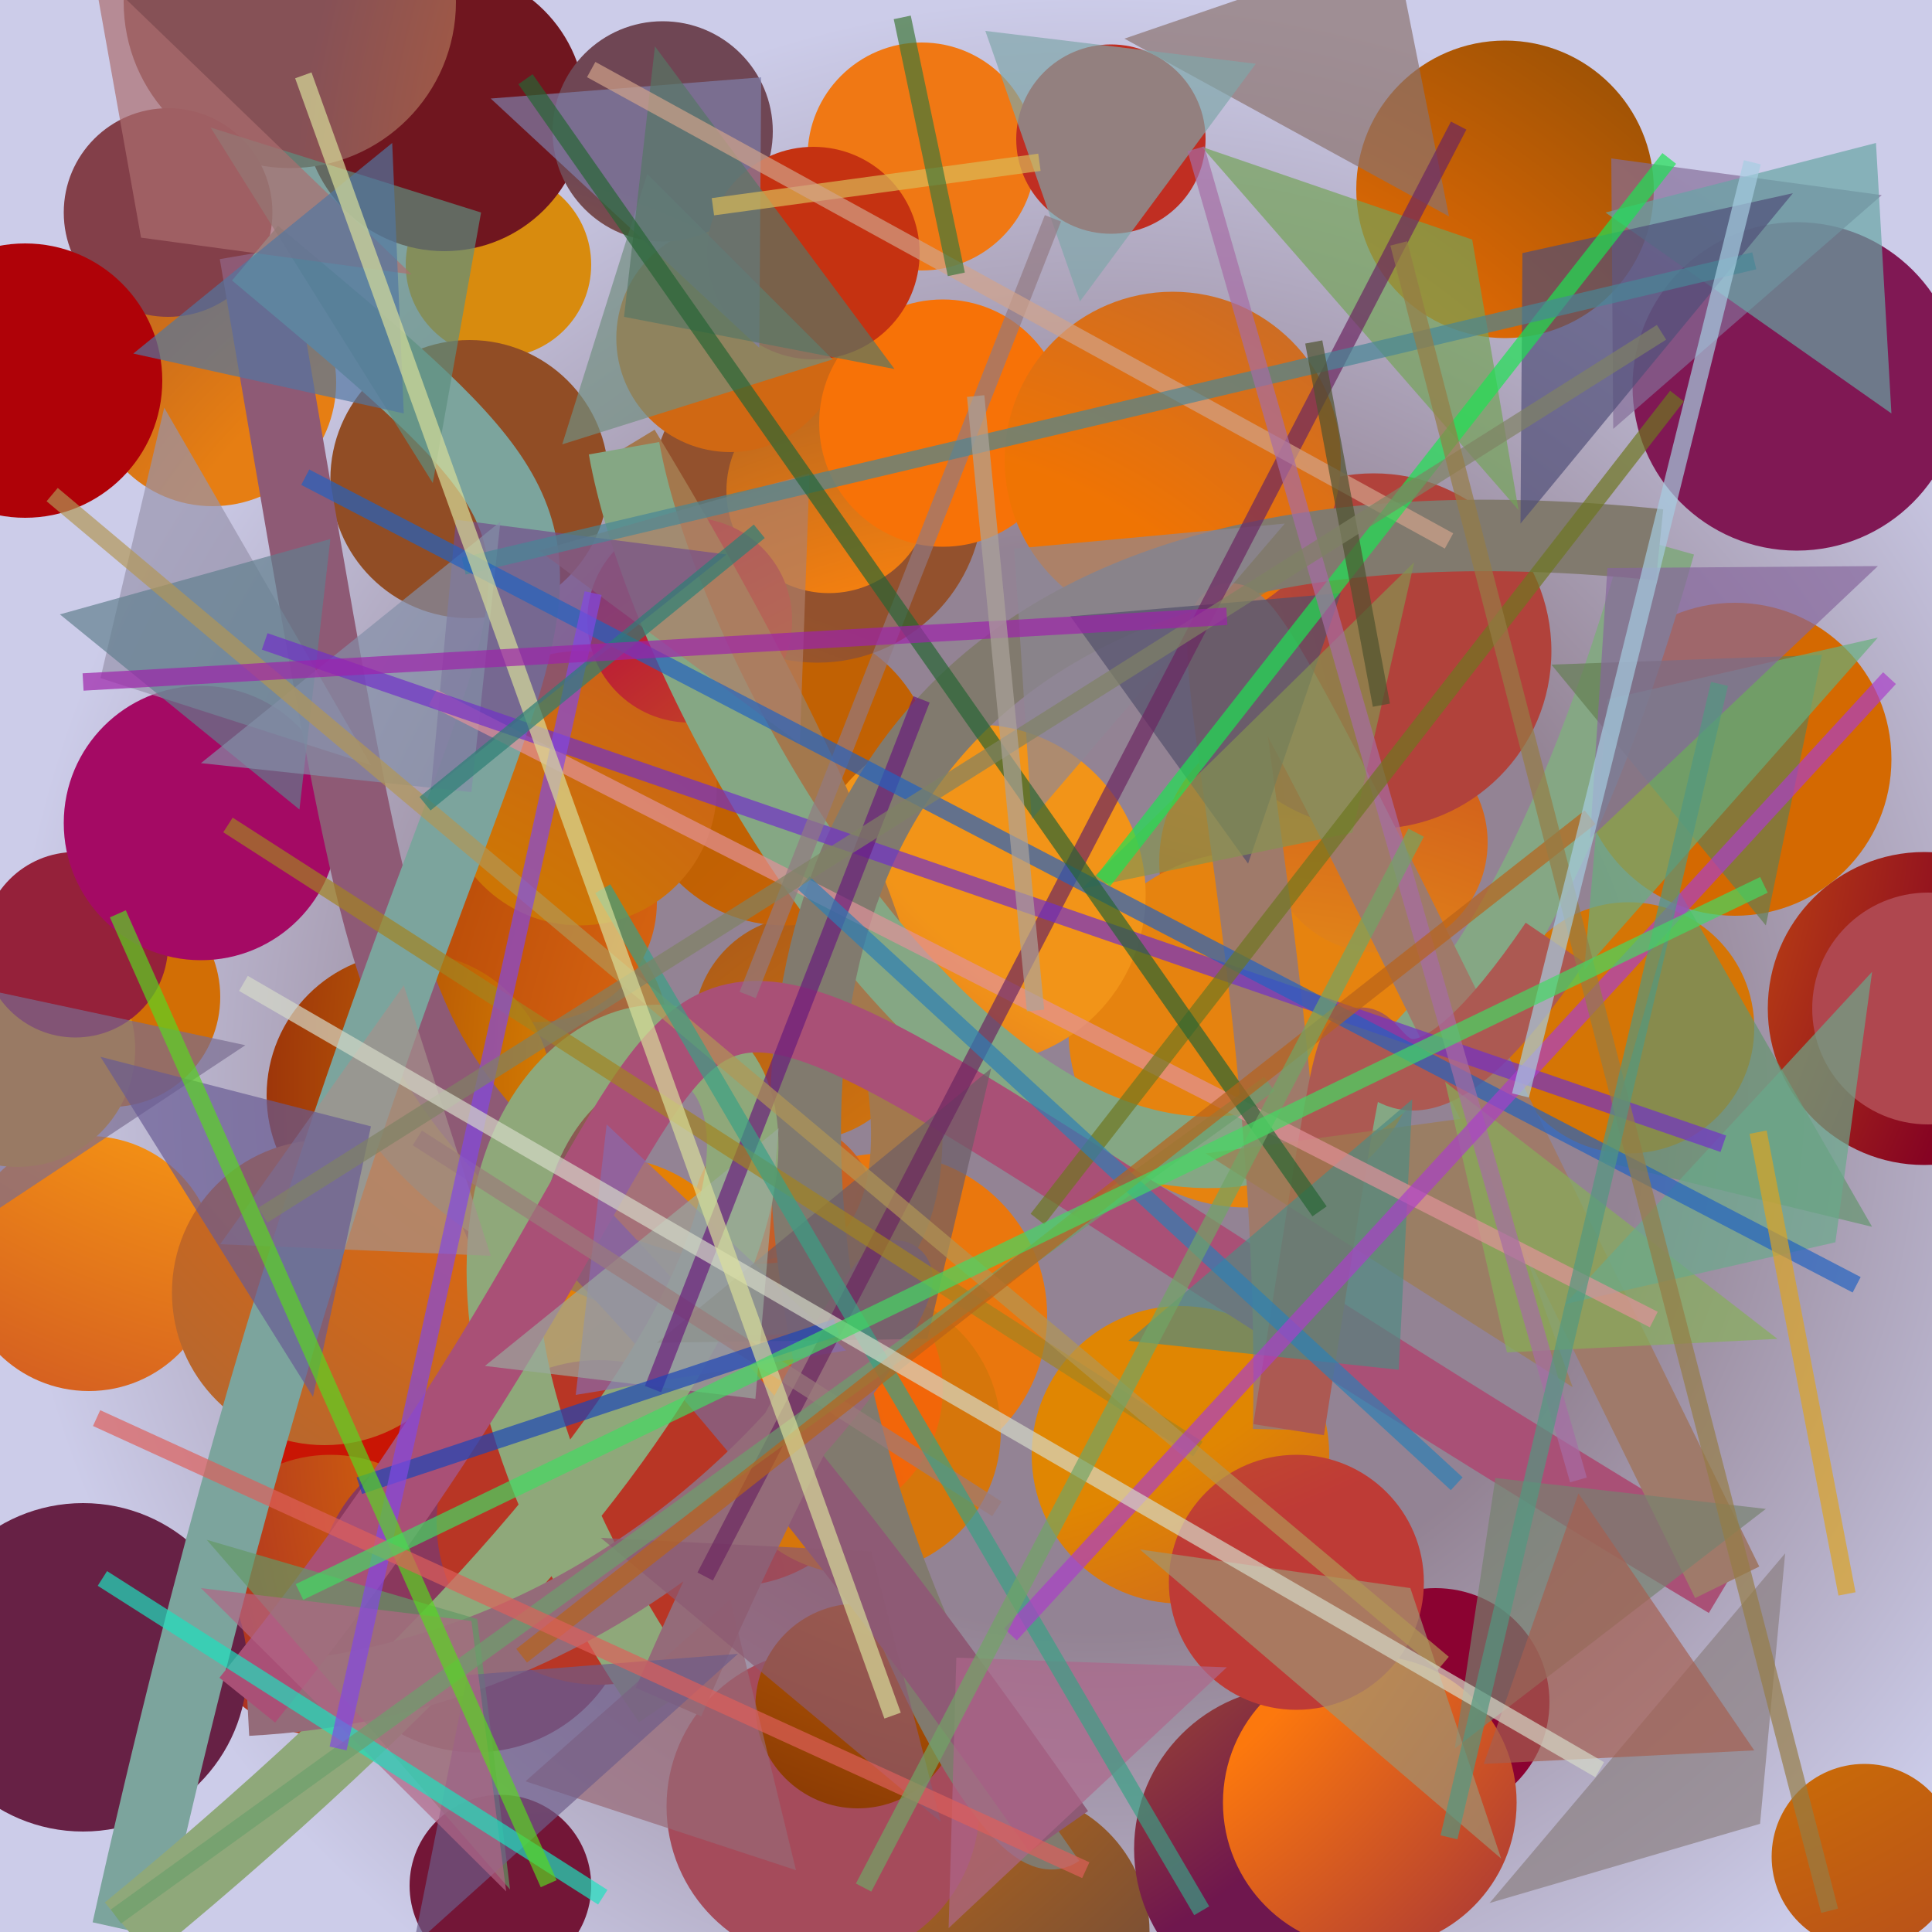 <?xml version="1.0" encoding="UTF-8"?>
<svg xmlns="http://www.w3.org/2000/svg" xmlns:xlink="http://www.w3.org/1999/xlink" width="500pt" height="500pt" viewBox="0 0 500 500" version="1.1">
<defs>
<radialGradient id="radial0" gradientUnits="userSpaceOnUse" cx="0.566" cy="0.562" fx="0.566" fy="0.562" r="0.6" gradientTransform="matrix(500,0,0,500,0,0)">
<stop offset="0.467" style="stop-color:rgb(57.8%,51.4%,57.9%);stop-opacity:1;"/>
<stop offset="0.933" style="stop-color:rgb(80%,80%,91.4%);stop-opacity:1;"/>
</radialGradient>
<radialGradient id="radial1" gradientUnits="userSpaceOnUse" cx="0.483" cy="0.377" fx="0.483" fy="0.377" r="0.6" gradientTransform="matrix(500,0,0,500,0,0)">
<stop offset="0.467" style="stop-color:rgb(97.2%,53.3%,0.4%);stop-opacity:1;"/>
<stop offset="0.933" style="stop-color:rgb(52.4%,1.3%,13.6%);stop-opacity:1;"/>
</radialGradient>
<radialGradient id="radial2" gradientUnits="userSpaceOnUse" cx="0.557" cy="0.125" fx="0.557" fy="0.125" r="0.6" gradientTransform="matrix(500,0,0,500,0,0)">
<stop offset="0.467" style="stop-color:rgb(95.7%,53%,3.1%);stop-opacity:1;"/>
<stop offset="0.933" style="stop-color:rgb(48.9%,33.5%,35.8%);stop-opacity:1;"/>
</radialGradient>
<radialGradient id="radial3" gradientUnits="userSpaceOnUse" cx="0.695" cy="0.136" fx="0.695" fy="0.136" r="0.6" gradientTransform="matrix(500,0,0,500,0,0)">
<stop offset="0.467" style="stop-color:rgb(90.6%,40%,7.9%);stop-opacity:1;"/>
<stop offset="0.933" style="stop-color:rgb(47.4%,35.4%,8.6%);stop-opacity:1;"/>
</radialGradient>
<radialGradient id="radial4" gradientUnits="userSpaceOnUse" cx="0.202" cy="0.148" fx="0.202" fy="0.148" r="0.6" gradientTransform="matrix(500,0,0,500,0,0)">
<stop offset="0.467" style="stop-color:rgb(84.8%,54.5%,5.5%);stop-opacity:1;"/>
<stop offset="0.933" style="stop-color:rgb(79.5%,29.3%,10.6%);stop-opacity:1;"/>
</radialGradient>
<radialGradient id="radial5" gradientUnits="userSpaceOnUse" cx="0.529" cy="0.442" fx="0.529" fy="0.442" r="0.6" gradientTransform="matrix(500,0,0,500,0,0)">
<stop offset="0.467" style="stop-color:rgb(99.7%,45.5%,1.9%);stop-opacity:1;"/>
<stop offset="0.933" style="stop-color:rgb(53.4%,29.2%,1.9%);stop-opacity:1;"/>
</radialGradient>
<radialGradient id="radial6" gradientUnits="userSpaceOnUse" cx="0.476" cy="0.513" fx="0.476" fy="0.513" r="0.6" gradientTransform="matrix(500,0,0,500,0,0)">
<stop offset="0.467" style="stop-color:rgb(87.9%,52.4%,0.8%);stop-opacity:1;"/>
<stop offset="0.933" style="stop-color:rgb(66%,17.4%,36.3%);stop-opacity:1;"/>
</radialGradient>
<radialGradient id="radial7" gradientUnits="userSpaceOnUse" cx="0.526" cy="0.701" fx="0.526" fy="0.701" r="0.6" gradientTransform="matrix(500,0,0,500,0,0)">
<stop offset="0.467" style="stop-color:rgb(90.3%,51.3%,6%);stop-opacity:1;"/>
<stop offset="0.933" style="stop-color:rgb(79.1%,34.9%,1.2%);stop-opacity:1;"/>
</radialGradient>
<radialGradient id="radial8" gradientUnits="userSpaceOnUse" cx="0.395" cy="0.63" fx="0.395" fy="0.63" r="0.6" gradientTransform="matrix(500,0,0,500,0,0)">
<stop offset="0.467" style="stop-color:rgb(98.5%,56.2%,5.5%);stop-opacity:1;"/>
<stop offset="0.933" style="stop-color:rgb(49.3%,20.1%,24.8%);stop-opacity:1;"/>
</radialGradient>
<radialGradient id="radial9" gradientUnits="userSpaceOnUse" cx="0.649" cy="0.85" fx="0.649" fy="0.85" r="0.6" gradientTransform="matrix(500,0,0,500,0,0)">
<stop offset="0.467" style="stop-color:rgb(85.7%,48%,4.8%);stop-opacity:1;"/>
<stop offset="0.933" style="stop-color:rgb(58.2%,29.5%,11.8%);stop-opacity:1;"/>
</radialGradient>
<radialGradient id="radial10" gradientUnits="userSpaceOnUse" cx="0.212" cy="0.612" fx="0.212" fy="0.612" r="0.6" gradientTransform="matrix(500,0,0,500,0,0)">
<stop offset="0.467" style="stop-color:rgb(88.4%,46.6%,0.2%);stop-opacity:1;"/>
<stop offset="0.933" style="stop-color:rgb(47.1%,30.8%,21.5%);stop-opacity:1;"/>
</radialGradient>
<radialGradient id="radial11" gradientUnits="userSpaceOnUse" cx="0.376" cy="0.701" fx="0.376" fy="0.701" r="0.6" gradientTransform="matrix(500,0,0,500,0,0)">
<stop offset="0.467" style="stop-color:rgb(91.6%,46.8%,5.2%);stop-opacity:1;"/>
<stop offset="0.933" style="stop-color:rgb(78.7%,17.7%,21%);stop-opacity:1;"/>
</radialGradient>
<radialGradient id="radial12" gradientUnits="userSpaceOnUse" cx="0.642" cy="0.768" fx="0.642" fy="0.768" r="0.6" gradientTransform="matrix(500,0,0,500,0,0)">
<stop offset="0.467" style="stop-color:rgb(88.2%,51.5%,9.7%);stop-opacity:1;"/>
<stop offset="0.933" style="stop-color:rgb(72.7%,14.6%,12.9%);stop-opacity:1;"/>
</radialGradient>
<radialGradient id="radial13" gradientUnits="userSpaceOnUse" cx="0.336" cy="0.197" fx="0.336" fy="0.197" r="0.6" gradientTransform="matrix(500,0,0,500,0,0)">
<stop offset="0.467" style="stop-color:rgb(94.1%,47%,7.8%);stop-opacity:1;"/>
<stop offset="0.933" style="stop-color:rgb(49.2%,39.8%,25.5%);stop-opacity:1;"/>
</radialGradient>
<radialGradient id="radial14" gradientUnits="userSpaceOnUse" cx="0.884" cy="0.828" fx="0.884" fy="0.828" r="0.6" gradientTransform="matrix(500,0,0,500,0,0)">
<stop offset="0.467" style="stop-color:rgb(88.8%,57.3%,0.6%);stop-opacity:1;"/>
<stop offset="0.933" style="stop-color:rgb(42.5%,25.9%,14.6%);stop-opacity:1;"/>
</radialGradient>
<radialGradient id="radial15" gradientUnits="userSpaceOnUse" cx="0.309" cy="0.523" fx="0.309" fy="0.523" r="0.6" gradientTransform="matrix(500,0,0,500,0,0)">
<stop offset="0.467" style="stop-color:rgb(85.7%,54.5%,5.1%);stop-opacity:1;"/>
<stop offset="0.933" style="stop-color:rgb(43.7%,9%,30.4%);stop-opacity:1;"/>
</radialGradient>
<radialGradient id="radial16" gradientUnits="userSpaceOnUse" cx="0.791" cy="0.62" fx="0.791" fy="0.62" r="0.6" gradientTransform="matrix(500,0,0,500,0,0)">
<stop offset="0.467" style="stop-color:rgb(81.6%,45.9%,0.3%);stop-opacity:1;"/>
<stop offset="0.933" style="stop-color:rgb(65.4%,21.3%,17.4%);stop-opacity:1;"/>
</radialGradient>
<radialGradient id="radial17" gradientUnits="userSpaceOnUse" cx="0.715" cy="0.84" fx="0.715" fy="0.84" r="0.6" gradientTransform="matrix(500,0,0,500,0,0)">
<stop offset="0.467" style="stop-color:rgb(92.3%,45.2%,0.9%);stop-opacity:1;"/>
<stop offset="0.933" style="stop-color:rgb(69.4%,31.3%,31.9%);stop-opacity:1;"/>
</radialGradient>
<radialGradient id="radial18" gradientUnits="userSpaceOnUse" cx="0.613" cy="0.79" fx="0.613" fy="0.79" r="0.6" gradientTransform="matrix(500,0,0,500,0,0)">
<stop offset="0.467" style="stop-color:rgb(92.9%,53.2%,5.2%);stop-opacity:1;"/>
<stop offset="0.933" style="stop-color:rgb(75.4%,18.1%,13.5%);stop-opacity:1;"/>
</radialGradient>
<radialGradient id="radial19" gradientUnits="userSpaceOnUse" cx="0.155" cy="0.488" fx="0.155" fy="0.488" r="0.6" gradientTransform="matrix(500,0,0,500,0,0)">
<stop offset="0.467" style="stop-color:rgb(80.4%,54.5%,6%);stop-opacity:1;"/>
<stop offset="0.933" style="stop-color:rgb(69.4%,25.7%,23.3%);stop-opacity:1;"/>
</radialGradient>
<radialGradient id="radial20" gradientUnits="userSpaceOnUse" cx="0.754" cy="0.848" fx="0.754" fy="0.848" r="0.6" gradientTransform="matrix(500,0,0,500,0,0)">
<stop offset="0.467" style="stop-color:rgb(84.9%,40.5%,9.8%);stop-opacity:1;"/>
<stop offset="0.933" style="stop-color:rgb(75.7%,38.1%,1.1%);stop-opacity:1;"/>
</radialGradient>
<radialGradient id="radial21" gradientUnits="userSpaceOnUse" cx="0.631" cy="0.215" fx="0.631" fy="0.215" r="0.6" gradientTransform="matrix(500,0,0,500,0,0)">
<stop offset="0.467" style="stop-color:rgb(98.9%,50.5%,8.9%);stop-opacity:1;"/>
<stop offset="0.933" style="stop-color:rgb(78.8%,8.2%,1.4%);stop-opacity:1;"/>
</radialGradient>
<radialGradient id="radial22" gradientUnits="userSpaceOnUse" cx="0.546" cy="0.73" fx="0.546" fy="0.73" r="0.6" gradientTransform="matrix(500,0,0,500,0,0)">
<stop offset="0.467" style="stop-color:rgb(88.6%,47.8%,0.1%);stop-opacity:1;"/>
<stop offset="0.933" style="stop-color:rgb(54.8%,1.2%,22.4%);stop-opacity:1;"/>
</radialGradient>
<radialGradient id="radial23" gradientUnits="userSpaceOnUse" cx="0.241" cy="0.384" fx="0.241" fy="0.384" r="0.6" gradientTransform="matrix(500,0,0,500,0,0)">
<stop offset="0.467" style="stop-color:rgb(90.2%,55.6%,5.5%);stop-opacity:1;"/>
<stop offset="0.933" style="stop-color:rgb(45%,8.6%,21.7%);stop-opacity:1;"/>
</radialGradient>
<radialGradient id="radial24" gradientUnits="userSpaceOnUse" cx="0.143" cy="0.7" fx="0.143" fy="0.7" r="0.6" gradientTransform="matrix(500,0,0,500,0,0)">
<stop offset="0.467" style="stop-color:rgb(95.2%,58.4%,1%);stop-opacity:1;"/>
<stop offset="0.933" style="stop-color:rgb(68.8%,27.7%,31.1%);stop-opacity:1;"/>
</radialGradient>
<radialGradient id="radial25" gradientUnits="userSpaceOnUse" cx="0.681" cy="0.618" fx="0.681" fy="0.618" r="0.6" gradientTransform="matrix(500,0,0,500,0,0)">
<stop offset="0.467" style="stop-color:rgb(91.2%,44.9%,8.7%);stop-opacity:1;"/>
<stop offset="0.933" style="stop-color:rgb(65.8%,24.3%,1.4%);stop-opacity:1;"/>
</radialGradient>
<radialGradient id="radial26" gradientUnits="userSpaceOnUse" cx="0.739" cy="0.365" fx="0.739" fy="0.365" r="0.6" gradientTransform="matrix(500,0,0,500,0,0)">
<stop offset="0.467" style="stop-color:rgb(98.9%,49.6%,6.2%);stop-opacity:1;"/>
<stop offset="0.933" style="stop-color:rgb(64.8%,29.6%,35.6%);stop-opacity:1;"/>
</radialGradient>
<radialGradient id="radial27" gradientUnits="userSpaceOnUse" cx="0.875" cy="0.537" fx="0.875" fy="0.537" r="0.6" gradientTransform="matrix(500,0,0,500,0,0)">
<stop offset="0.467" style="stop-color:rgb(83%,41.1%,0.5%);stop-opacity:1;"/>
<stop offset="0.933" style="stop-color:rgb(44.1%,23.2%,32.6%);stop-opacity:1;"/>
</radialGradient>
<radialGradient id="radial28" gradientUnits="userSpaceOnUse" cx="0.752" cy="0.714" fx="0.752" fy="0.714" r="0.6" gradientTransform="matrix(500,0,0,500,0,0)">
<stop offset="0.467" style="stop-color:rgb(82.4%,41.1%,8.1%);stop-opacity:1;"/>
<stop offset="0.933" style="stop-color:rgb(67.5%,26.5%,33%);stop-opacity:1;"/>
</radialGradient>
<radialGradient id="radial29" gradientUnits="userSpaceOnUse" cx="0.251" cy="0.422" fx="0.251" fy="0.422" r="0.6" gradientTransform="matrix(500,0,0,500,0,0)">
<stop offset="0.467" style="stop-color:rgb(82.5%,43.3%,1.8%);stop-opacity:1;"/>
<stop offset="0.933" style="stop-color:rgb(58.1%,17.6%,35.3%);stop-opacity:1;"/>
</radialGradient>
<radialGradient id="radial30" gradientUnits="userSpaceOnUse" cx="0.814" cy="0.301" fx="0.814" fy="0.301" r="0.6" gradientTransform="matrix(500,0,0,500,0,0)">
<stop offset="0.467" style="stop-color:rgb(83.9%,41.6%,1.8%);stop-opacity:1;"/>
<stop offset="0.933" style="stop-color:rgb(40.5%,12.8%,27%);stop-opacity:1;"/>
</radialGradient>
<radialGradient id="radial31" gradientUnits="userSpaceOnUse" cx="0.238" cy="0.848" fx="0.238" fy="0.848" r="0.6" gradientTransform="matrix(500,0,0,500,0,0)">
<stop offset="0.467" style="stop-color:rgb(84%,47.6%,9.2%);stop-opacity:1;"/>
<stop offset="0.933" style="stop-color:rgb(57.6%,31.9%,17.6%);stop-opacity:1;"/>
</radialGradient>
<radialGradient id="radial32" gradientUnits="userSpaceOnUse" cx="0.801" cy="0.875" fx="0.801" fy="0.875" r="0.6" gradientTransform="matrix(500,0,0,500,0,0)">
<stop offset="0.467" style="stop-color:rgb(94.9%,46.9%,7.6%);stop-opacity:1;"/>
<stop offset="0.933" style="stop-color:rgb(43.9%,8.5%,12.1%);stop-opacity:1;"/>
</radialGradient>
<radialGradient id="radial33" gradientUnits="userSpaceOnUse" cx="0.784" cy="0.55" fx="0.784" fy="0.55" r="0.6" gradientTransform="matrix(500,0,0,500,0,0)">
<stop offset="0.467" style="stop-color:rgb(83.5%,45.8%,2.1%);stop-opacity:1;"/>
<stop offset="0.933" style="stop-color:rgb(76.1%,13.5%,18.2%);stop-opacity:1;"/>
</radialGradient>
<radialGradient id="radial34" gradientUnits="userSpaceOnUse" cx="0.71" cy="0.139" fx="0.71" fy="0.139" r="0.6" gradientTransform="matrix(500,0,0,500,0,0)">
<stop offset="0.467" style="stop-color:rgb(89.7%,42.8%,9.5%);stop-opacity:1;"/>
<stop offset="0.933" style="stop-color:rgb(52.6%,31.7%,33.9%);stop-opacity:1;"/>
</radialGradient>
<radialGradient id="radial35" gradientUnits="userSpaceOnUse" cx="0.52" cy="0.599" fx="0.52" fy="0.599" r="0.6" gradientTransform="matrix(500,0,0,500,0,0)">
<stop offset="0.467" style="stop-color:rgb(99.6%,51.8%,5.3%);stop-opacity:1;"/>
<stop offset="0.933" style="stop-color:rgb(44%,28.5%,19.2%);stop-opacity:1;"/>
</radialGradient>
<radialGradient id="radial36" gradientUnits="userSpaceOnUse" cx="0.23" cy="0.13" fx="0.23" fy="0.13" r="0.6" gradientTransform="matrix(500,0,0,500,0,0)">
<stop offset="0.467" style="stop-color:rgb(89.8%,43.1%,6.2%);stop-opacity:1;"/>
<stop offset="0.933" style="stop-color:rgb(54.5%,22.1%,20.3%);stop-opacity:1;"/>
</radialGradient>
<radialGradient id="radial37" gradientUnits="userSpaceOnUse" cx="0.289" cy="0.187" fx="0.289" fy="0.187" r="0.6" gradientTransform="matrix(500,0,0,500,0,0)">
<stop offset="0.467" style="stop-color:rgb(81.7%,40.9%,7.5%);stop-opacity:1;"/>
<stop offset="0.933" style="stop-color:rgb(71.2%,10.6%,13.7%);stop-opacity:1;"/>
</radialGradient>
<radialGradient id="radial38" gradientUnits="userSpaceOnUse" cx="0.327" cy="0.418" fx="0.327" fy="0.418" r="0.6" gradientTransform="matrix(500,0,0,500,0,0)">
<stop offset="0.467" style="stop-color:rgb(90%,49.3%,7.3%);stop-opacity:1;"/>
<stop offset="0.933" style="stop-color:rgb(48.7%,23.9%,21.1%);stop-opacity:1;"/>
</radialGradient>
<radialGradient id="radial39" gradientUnits="userSpaceOnUse" cx="0.131" cy="0.695" fx="0.131" fy="0.695" r="0.6" gradientTransform="matrix(500,0,0,500,0,0)">
<stop offset="0.467" style="stop-color:rgb(80.4%,46%,2.1%);stop-opacity:1;"/>
<stop offset="0.933" style="stop-color:rgb(78.7%,27.9%,19.7%);stop-opacity:1;"/>
</radialGradient>
<radialGradient id="radial40" gradientUnits="userSpaceOnUse" cx="0.316" cy="0.339" fx="0.316" fy="0.339" r="0.6" gradientTransform="matrix(500,0,0,500,0,0)">
<stop offset="0.467" style="stop-color:rgb(96.9%,44.6%,2.6%);stop-opacity:1;"/>
<stop offset="0.933" style="stop-color:rgb(74.2%,2.4%,5.8%);stop-opacity:1;"/>
</radialGradient>
<radialGradient id="radial41" gradientUnits="userSpaceOnUse" cx="0.828" cy="0.688" fx="0.828" fy="0.688" r="0.6" gradientTransform="matrix(500,0,0,500,0,0)">
<stop offset="0.467" style="stop-color:rgb(87.5%,42.5%,0.9%);stop-opacity:1;"/>
<stop offset="0.933" style="stop-color:rgb(69.7%,0%,24.1%);stop-opacity:1;"/>
</radialGradient>
<radialGradient id="radial42" gradientUnits="userSpaceOnUse" cx="0.678" cy="0.277" fx="0.678" fy="0.277" r="0.6" gradientTransform="matrix(500,0,0,500,0,0)">
<stop offset="0.467" style="stop-color:rgb(94.8%,58.2%,9.5%);stop-opacity:1;"/>
<stop offset="0.933" style="stop-color:rgb(67.7%,10.5%,25.1%);stop-opacity:1;"/>
</radialGradient>
<radialGradient id="radial43" gradientUnits="userSpaceOnUse" cx="0.585" cy="0.559" fx="0.585" fy="0.559" r="0.6" gradientTransform="matrix(500,0,0,500,0,0)">
<stop offset="0.467" style="stop-color:rgb(85.3%,51.9%,0.4%);stop-opacity:1;"/>
<stop offset="0.933" style="stop-color:rgb(45.7%,0.2%,6.2%);stop-opacity:1;"/>
</radialGradient>
<radialGradient id="radial44" gradientUnits="userSpaceOnUse" cx="0.16" cy="0.826" fx="0.16" fy="0.826" r="0.6" gradientTransform="matrix(500,0,0,500,0,0)">
<stop offset="0.467" style="stop-color:rgb(93.5%,58.3%,8.7%);stop-opacity:1;"/>
<stop offset="0.933" style="stop-color:rgb(51.4%,24.9%,28.7%);stop-opacity:1;"/>
</radialGradient>
<radialGradient id="radial45" gradientUnits="userSpaceOnUse" cx="0.131" cy="0.468" fx="0.131" fy="0.468" r="0.6" gradientTransform="matrix(500,0,0,500,0,0)">
<stop offset="0.467" style="stop-color:rgb(89.4%,50.2%,1.7%);stop-opacity:1;"/>
<stop offset="0.933" style="stop-color:rgb(50.4%,25.7%,29.6%);stop-opacity:1;"/>
</radialGradient>
<radialGradient id="radial46" gradientUnits="userSpaceOnUse" cx="0.132" cy="0.622" fx="0.132" fy="0.622" r="0.6" gradientTransform="matrix(500,0,0,500,0,0)">
<stop offset="0.467" style="stop-color:rgb(82%,56.8%,7.1%);stop-opacity:1;"/>
<stop offset="0.933" style="stop-color:rgb(43.7%,27.6%,32.8%);stop-opacity:1;"/>
</radialGradient>
<radialGradient id="radial47" gradientUnits="userSpaceOnUse" cx="0.747" cy="0.244" fx="0.747" fy="0.244" r="0.6" gradientTransform="matrix(500,0,0,500,0,0)">
<stop offset="0.467" style="stop-color:rgb(86.9%,52.9%,9.6%);stop-opacity:1;"/>
<stop offset="0.933" style="stop-color:rgb(54.3%,22.1%,36.6%);stop-opacity:1;"/>
</radialGradient>
<radialGradient id="radial48" gradientUnits="userSpaceOnUse" cx="0.619" cy="0.824" fx="0.619" fy="0.824" r="0.6" gradientTransform="matrix(500,0,0,500,0,0)">
<stop offset="0.467" style="stop-color:rgb(83.7%,44.1%,8.8%);stop-opacity:1;"/>
<stop offset="0.933" style="stop-color:rgb(77.2%,19.5%,6.5%);stop-opacity:1;"/>
</radialGradient>
<radialGradient id="radial49" gradientUnits="userSpaceOnUse" cx="0.38" cy="0.555" fx="0.38" fy="0.555" r="0.6" gradientTransform="matrix(500,0,0,500,0,0)">
<stop offset="0.467" style="stop-color:rgb(90.8%,46.2%,3.1%);stop-opacity:1;"/>
<stop offset="0.933" style="stop-color:rgb(50.2%,9.5%,32.9%);stop-opacity:1;"/>
</radialGradient>
<radialGradient id="radial50" gradientUnits="userSpaceOnUse" cx="0.627" cy="0.744" fx="0.627" fy="0.744" r="0.6" gradientTransform="matrix(500,0,0,500,0,0)">
<stop offset="0.467" style="stop-color:rgb(81.8%,58.6%,1.7%);stop-opacity:1;"/>
<stop offset="0.933" style="stop-color:rgb(72.2%,2.7%,24.5%);stop-opacity:1;"/>
</radialGradient>
<radialGradient id="radial51" gradientUnits="userSpaceOnUse" cx="0.185" cy="0.302" fx="0.185" fy="0.302" r="0.6" gradientTransform="matrix(500,0,0,500,0,0)">
<stop offset="0.467" style="stop-color:rgb(97.4%,60%,7.2%);stop-opacity:1;"/>
<stop offset="0.933" style="stop-color:rgb(74.5%,22.8%,16.6%);stop-opacity:1;"/>
</radialGradient>
<radialGradient id="radial52" gradientUnits="userSpaceOnUse" cx="0.887" cy="0.855" fx="0.887" fy="0.855" r="0.6" gradientTransform="matrix(500,0,0,500,0,0)">
<stop offset="0.467" style="stop-color:rgb(88.8%,53.9%,0.1%);stop-opacity:1;"/>
<stop offset="0.933" style="stop-color:rgb(57%,30.2%,14.6%);stop-opacity:1;"/>
</radialGradient>
<radialGradient id="radial53" gradientUnits="userSpaceOnUse" cx="0.774" cy="0.182" fx="0.774" fy="0.182" r="0.6" gradientTransform="matrix(500,0,0,500,0,0)">
<stop offset="0.467" style="stop-color:rgb(99%,45%,10%);stop-opacity:1;"/>
<stop offset="0.933" style="stop-color:rgb(54.7%,0.6%,19.2%);stop-opacity:1;"/>
</radialGradient>
<radialGradient id="radial54" gradientUnits="userSpaceOnUse" cx="0.397" cy="0.382" fx="0.397" fy="0.382" r="0.6" gradientTransform="matrix(500,0,0,500,0,0)">
<stop offset="0.467" style="stop-color:rgb(86.9%,40.9%,5.5%);stop-opacity:1;"/>
<stop offset="0.933" style="stop-color:rgb(61.7%,40%,26.3%);stop-opacity:1;"/>
</radialGradient>
<radialGradient id="radial55" gradientUnits="userSpaceOnUse" cx="0.207" cy="0.464" fx="0.207" fy="0.464" r="0.6" gradientTransform="matrix(500,0,0,500,0,0)">
<stop offset="0.467" style="stop-color:rgb(87.9%,59.6%,1.2%);stop-opacity:1;"/>
<stop offset="0.933" style="stop-color:rgb(71.6%,26.2%,38.8%);stop-opacity:1;"/>
</radialGradient>
<radialGradient id="radial56" gradientUnits="userSpaceOnUse" cx="0.286" cy="0.666" fx="0.286" fy="0.666" r="0.6" gradientTransform="matrix(500,0,0,500,0,0)">
<stop offset="0.467" style="stop-color:rgb(83.8%,46.3%,4.2%);stop-opacity:1;"/>
<stop offset="0.933" style="stop-color:rgb(79.9%,8.5%,3.2%);stop-opacity:1;"/>
</radialGradient>
<radialGradient id="radial57" gradientUnits="userSpaceOnUse" cx="0.611" cy="0.413" fx="0.611" fy="0.413" r="0.6" gradientTransform="matrix(500,0,0,500,0,0)">
<stop offset="0.467" style="stop-color:rgb(95.4%,52.8%,1.1%);stop-opacity:1;"/>
<stop offset="0.933" style="stop-color:rgb(54.1%,22.7%,1.5%);stop-opacity:1;"/>
</radialGradient>
<radialGradient id="radial58" gradientUnits="userSpaceOnUse" cx="0.727" cy="0.654" fx="0.727" fy="0.654" r="0.6" gradientTransform="matrix(500,0,0,500,0,0)">
<stop offset="0.467" style="stop-color:rgb(94.8%,40.1%,3.7%);stop-opacity:1;"/>
<stop offset="0.933" style="stop-color:rgb(65.2%,4.3%,14.3%);stop-opacity:1;"/>
</radialGradient>
<radialGradient id="radial59" gradientUnits="userSpaceOnUse" cx="0.698" cy="0.473" fx="0.698" fy="0.473" r="0.6" gradientTransform="matrix(500,0,0,500,0,0)">
<stop offset="0.467" style="stop-color:rgb(93.1%,41%,8.6%);stop-opacity:1;"/>
<stop offset="0.933" style="stop-color:rgb(58.3%,12.8%,22.9%);stop-opacity:1;"/>
</radialGradient>
<radialGradient id="radial60" gradientUnits="userSpaceOnUse" cx="0.681" cy="0.762" fx="0.681" fy="0.762" r="0.6" gradientTransform="matrix(500,0,0,500,0,0)">
<stop offset="0.467" style="stop-color:rgb(81.9%,56.3%,8.7%);stop-opacity:1;"/>
<stop offset="0.933" style="stop-color:rgb(64.4%,4.1%,39.1%);stop-opacity:1;"/>
</radialGradient>
<radialGradient id="radial61" gradientUnits="userSpaceOnUse" cx="0.436" cy="0.506" fx="0.436" fy="0.506" r="0.6" gradientTransform="matrix(500,0,0,500,0,0)">
<stop offset="0.467" style="stop-color:rgb(93.9%,45.4%,1.3%);stop-opacity:1;"/>
<stop offset="0.933" style="stop-color:rgb(63.8%,39.1%,30%);stop-opacity:1;"/>
</radialGradient>
<radialGradient id="radial62" gradientUnits="userSpaceOnUse" cx="0.659" cy="0.414" fx="0.659" fy="0.414" r="0.6" gradientTransform="matrix(500,0,0,500,0,0)">
<stop offset="0.467" style="stop-color:rgb(96.9%,53.3%,0%);stop-opacity:1;"/>
<stop offset="0.933" style="stop-color:rgb(68.5%,0.7%,3%);stop-opacity:1;"/>
</radialGradient>
<radialGradient id="radial63" gradientUnits="userSpaceOnUse" cx="0.453" cy="0.698" fx="0.453" fy="0.698" r="0.6" gradientTransform="matrix(500,0,0,500,0,0)">
<stop offset="0.467" style="stop-color:rgb(99%,47.1%,5.2%);stop-opacity:1;"/>
<stop offset="0.933" style="stop-color:rgb(44.1%,4.6%,32.6%);stop-opacity:1;"/>
</radialGradient>
<radialGradient id="radial64" gradientUnits="userSpaceOnUse" cx="0.457" cy="0.264" fx="0.457" fy="0.264" r="0.6" gradientTransform="matrix(500,0,0,500,0,0)">
<stop offset="0.467" style="stop-color:rgb(81.8%,56.5%,3.4%);stop-opacity:1;"/>
<stop offset="0.933" style="stop-color:rgb(74.7%,23%,21.2%);stop-opacity:1;"/>
</radialGradient>
<radialGradient id="radial65" gradientUnits="userSpaceOnUse" cx="0.511" cy="0.122" fx="0.511" fy="0.122" r="0.6" gradientTransform="matrix(500,0,0,500,0,0)">
<stop offset="0.467" style="stop-color:rgb(80.9%,59.1%,0.7%);stop-opacity:1;"/>
<stop offset="0.933" style="stop-color:rgb(72%,21%,14.5%);stop-opacity:1;"/>
</radialGradient>
<clipPath id="clip1">
  <rect x="0" y="0" width="500" height="500"/>
</clipPath>
<g id="surface330" clip-path="url(#clip1)">
<rect x="0" y="0" width="500" height="500" style="fill:url(#radial0);stroke:none;"/>
<path style=" stroke:none;fill-rule:nonzero;fill:url(#radial1);" d="M 538.5 261 C 538.5 283.367 520.367 301.5 498 301.5 C 475.633 301.5 457.5 283.367 457.5 261 C 457.5 238.633 475.633 220.5 498 220.5 C 520.367 220.5 538.5 238.633 538.5 261 "/>
<path style=" stroke:none;fill-rule:nonzero;fill:url(#radial2);" d="M 173 268.5 C 173 288.383 156.883 304.5 137 304.5 C 117.117 304.5 101 288.383 101 268.5 C 101 248.617 117.117 232.5 137 232.5 C 156.883 232.5 173 248.617 173 268.5 "/>
<path style=" stroke:none;fill-rule:nonzero;fill:url(#radial3);" d="M 374 223 C 374 243.434 357.434 260 337 260 C 316.566 260 300 243.434 300 223 C 300 202.566 316.566 186 337 186 C 357.434 186 374 202.566 374 223 "/>
<path style=" stroke:none;fill-rule:nonzero;fill:url(#radial4);" d="M 153 68.5 C 153 81.754 142.254 92.5 129 92.5 C 115.746 92.5 105 81.754 105 68.5 C 105 55.246 115.746 44.5 129 44.5 C 142.254 44.5 153 55.246 153 68.5 "/>
<path style=" stroke:none;fill-rule:nonzero;fill:url(#radial5);" d="M 428 49 C 428 70.262 410.762 87.5 389.5 87.5 C 368.238 87.5 351 70.262 351 49 C 351 27.738 368.238 10.5 389.5 10.5 C 410.762 10.5 428 27.738 428 49 "/>
<path style=" stroke:none;fill-rule:nonzero;fill:url(#radial6);" d="M 344 376.5 C 344 397.762 326.762 415 305.5 415 C 284.238 415 267 397.762 267 376.5 C 267 355.238 284.238 338 305.5 338 C 326.762 338 344 355.238 344 376.5 "/>
<path style=" stroke:none;fill-rule:nonzero;fill:url(#radial7);" d="M 368.5 266.5 C 368.5 291.906 347.906 312.5 322.5 312.5 C 297.094 312.5 276.5 291.906 276.5 266.5 C 276.5 241.094 297.094 220.5 322.5 220.5 C 347.906 220.5 368.5 241.094 368.5 266.5 "/>
<path style=" stroke:none;fill-rule:nonzero;fill:url(#radial8);" d="M 470 206.5 C 470 221.41 457.91 233.5 443 233.5 C 428.09 233.5 416 221.41 416 206.5 C 416 191.59 428.09 179.5 443 179.5 C 457.91 179.5 470 191.59 470 206.5 "/>
<path style=" stroke:none;fill-rule:nonzero;fill:url(#radial9);" d="M 237.5 266 C 237.5 282.016 224.516 295 208.5 295 C 192.484 295 179.5 282.016 179.5 266 C 179.5 249.984 192.484 237 208.5 237 C 224.516 237 237.5 249.984 237.5 266 "/>
<path style=" stroke:none;fill-rule:nonzero;fill:url(#radial10);" d="M 297.5 500 C 297.5 520.16 281.16 536.5 261 536.5 C 240.84 536.5 224.5 520.16 224.5 500 C 224.5 479.84 240.84 463.5 261 463.5 C 281.16 463.5 297.5 479.84 297.5 500 "/>
<path style=" stroke:none;fill-rule:nonzero;fill:url(#radial11);" d="M 271 340.5 C 271 363.695 252.195 382.5 229 382.5 C 205.805 382.5 187 363.695 187 340.5 C 187 317.305 205.805 298.5 229 298.5 C 252.195 298.5 271 317.305 271 340.5 "/>
<path style=" stroke:none;fill-rule:nonzero;fill:url(#radial12);" d="M 385 218 C 385 233.738 372.238 246.5 356.5 246.5 C 340.762 246.5 328 233.738 328 218 C 328 202.262 340.762 189.5 356.5 189.5 C 372.238 189.5 385 202.262 385 218 "/>
<path style=" stroke:none;fill-rule:nonzero;fill:url(#radial13);" d="M 268 40.5 C 268 56.793 254.793 70 238.5 70 C 222.207 70 209 56.793 209 40.5 C 209 24.207 222.207 11 238.5 11 C 254.793 11 268 24.207 268 40.5 "/>
<path style=" stroke:none;fill-rule:nonzero;fill:url(#radial14);" d="M 169.5 380 C 169.5 403.473 150.473 422.5 127 422.5 C 103.527 422.5 84.5 403.473 84.5 380 C 84.5 356.527 103.527 337.5 127 337.5 C 150.473 337.5 169.5 356.527 169.5 380 "/>
<path style=" stroke:none;fill-rule:nonzero;fill:url(#radial15);" d="M 377.5 478.5 C 377.5 501.695 358.695 520.5 335.5 520.5 C 312.305 520.5 293.5 501.695 293.5 478.5 C 293.5 455.305 312.305 436.5 335.5 436.5 C 358.695 436.5 377.5 455.305 377.5 478.5 "/>
<path style=" stroke:none;fill-rule:nonzero;fill:url(#radial16);" d="M 506.5 480.5 C 506.5 493.754 495.754 504.5 482.5 504.5 C 469.246 504.5 458.5 493.754 458.5 480.5 C 458.5 467.246 469.246 456.5 482.5 456.5 C 495.754 456.5 506.5 467.246 506.5 480.5 "/>
<path style=" stroke:none;fill-rule:nonzero;fill:url(#radial17);" d="M 201 364 C 201 382.227 186.227 397 168 397 C 149.773 397 135 382.227 135 364 C 135 345.773 149.773 331 168 331 C 186.227 331 201 345.773 201 364 "/>
<path style=" stroke:none;fill-rule:nonzero;fill:url(#radial18);" d="M 312 36 C 312 49.531 301.031 60.5 287.5 60.5 C 273.969 60.5 263 49.531 263 36 C 263 22.469 273.969 11.5 287.5 11.5 C 301.031 11.5 312 22.469 312 36 "/>
<path style=" stroke:none;fill-rule:nonzero;fill:url(#radial19);" d="M 401.5 168.5 C 401.5 193.906 380.906 214.5 355.5 214.5 C 330.094 214.5 309.5 193.906 309.5 168.5 C 309.5 143.094 330.094 122.5 355.5 122.5 C 380.906 122.5 401.5 143.094 401.5 168.5 "/>
<path style=" stroke:none;fill-rule:nonzero;fill:url(#radial20);" d="M 242 200.5 C 242 222.039 224.539 239.5 203 239.5 C 181.461 239.5 164 222.039 164 200.5 C 164 178.961 181.461 161.5 203 161.5 C 224.539 161.5 242 178.961 242 200.5 "/>
<path style=" stroke:none;fill-rule:nonzero;fill:url(#radial21);" d="M 133 396 C 133 415.055 117.555 430.5 98.5 430.5 C 79.445 430.5 64 415.055 64 396 C 64 376.945 79.445 361.5 98.5 361.5 C 117.555 361.5 133 376.945 133 396 "/>
<path style=" stroke:none;fill-rule:nonzero;fill:url(#radial22);" d="M 122 413 C 122 433.16 105.66 449.5 85.5 449.5 C 65.34 449.5 49 433.16 49 413 C 49 392.84 65.34 376.5 85.5 376.5 C 105.66 376.5 122 392.84 122 413 "/>
<path style=" stroke:none;fill-rule:nonzero;fill:url(#radial23);" d="M 153 488 C 153 500.98 142.48 511.5 129.5 511.5 C 116.52 511.5 106 500.98 106 488 C 106 475.02 116.52 464.5 129.5 464.5 C 142.48 464.5 153 475.02 153 488 "/>
<path style=" stroke:none;fill-rule:nonzero;fill:url(#radial24);" d="M 529 261 C 529 277.57 515.57 291 499 291 C 482.43 291 469 277.57 469 261 C 469 244.43 482.43 231 499 231 C 515.57 231 529 244.43 529 261 "/>
<path style=" stroke:none;fill-rule:nonzero;fill:url(#radial25);" d="M 170 233.5 C 170 250.621 156.121 264.5 139 264.5 C 121.879 264.5 108 250.621 108 233.5 C 108 216.379 121.879 202.5 139 202.5 C 156.121 202.5 170 216.379 170 233.5 "/>
<path style=" stroke:none;fill-rule:nonzero;fill:url(#radial26);" d="M 253.5 467.5 C 253.5 489.867 235.367 508 213 508 C 190.633 508 172.5 489.867 172.5 467.5 C 172.5 445.133 190.633 427 213 427 C 235.367 427 253.5 445.133 253.5 467.5 "/>
<path style=" stroke:none;fill-rule:nonzero;fill:url(#radial27);" d="M 489.5 196.5 C 489.5 218.867 471.367 237 449 237 C 426.633 237 408.5 218.867 408.5 196.5 C 408.5 174.133 426.633 156 449 156 C 471.367 156 489.5 174.133 489.5 196.5 "/>
<path style=" stroke:none;fill-rule:nonzero;fill:url(#radial28);" d="M 226.5 313.5 C 226.5 326.48 215.98 337 203 337 C 190.02 337 179.5 326.48 179.5 313.5 C 179.5 300.52 190.02 290 203 290 C 215.98 290 226.5 300.52 226.5 313.5 "/>
<path style=" stroke:none;fill-rule:nonzero;fill:url(#radial29);" d="M 57 258 C 57 273.738 44.238 286.5 28.5 286.5 C 12.762 286.5 0 273.738 0 258 C 0 242.262 12.762 229.5 28.5 229.5 C 44.238 229.5 57 242.262 57 258 "/>
<path style=" stroke:none;fill-rule:nonzero;fill:url(#radial30);" d="M 64 431.5 C 64 454.973 44.973 474 21.5 474 C -1.973 474 -21 454.973 -21 431.5 C -21 408.027 -1.973 389 21.5 389 C 44.973 389 64 408.027 64 431.5 "/>
<path style=" stroke:none;fill-rule:nonzero;fill:url(#radial31);" d="M 254.5 128.5 C 254.5 152.25 235.25 171.5 211.5 171.5 C 187.75 171.5 168.5 152.25 168.5 128.5 C 168.5 104.75 187.75 85.5 211.5 85.5 C 235.25 85.5 254.5 104.75 254.5 128.5 "/>
<path style=" stroke:none;fill-rule:nonzero;fill:url(#radial32);" d="M 151.5 28.5 C 151.5 48.66 135.16 65 115 65 C 94.84 65 78.5 48.66 78.5 28.5 C 78.5 8.34 94.84 -8 115 -8 C 135.16 -8 151.5 8.34 151.5 28.5 "/>
<path style=" stroke:none;fill-rule:nonzero;fill:url(#radial33);" d="M 454 266 C 454 283.949 439.449 298.5 421.5 298.5 C 403.551 298.5 389 283.949 389 266 C 389 248.051 403.551 233.5 421.5 233.5 C 439.449 233.5 454 248.051 454 266 "/>
<path style=" stroke:none;fill-rule:nonzero;fill:url(#radial34);" d="M 118 0.5 C 118 24.25 98.75 43.5 75 43.5 C 51.25 43.5 32 24.25 32 0.5 C 32 -23.25 51.25 -42.5 75 -42.5 C 98.75 -42.5 118 -23.25 118 0.5 "/>
<path style=" stroke:none;fill-rule:nonzero;fill:url(#radial35);" d="M 241 127 C 241 141.637 229.137 153.5 214.5 153.5 C 199.863 153.5 188 141.637 188 127 C 188 112.363 199.863 100.5 214.5 100.5 C 229.137 100.5 241 112.363 241 127 "/>
<path style=" stroke:none;fill-rule:nonzero;fill:url(#radial36);" d="M 160 327 C 160 339.703 149.703 350 137 350 C 124.297 350 114 339.703 114 327 C 114 314.297 124.297 304 137 304 C 149.703 304 160 314.297 160 327 "/>
<path style=" stroke:none;fill-rule:nonzero;fill:url(#radial37);" d="M 218.5 87.5 C 218.5 103.793 205.293 117 189 117 C 172.707 117 159.5 103.793 159.5 87.5 C 159.5 71.207 172.707 58 189 58 C 205.293 58 218.5 71.207 218.5 87.5 "/>
<path style=" stroke:none;fill-rule:nonzero;fill:url(#radial38);" d="M 87 99 C 87 116.672 72.672 131 55 131 C 37.328 131 23 116.672 23 99 C 23 81.328 37.328 67 55 67 C 72.672 67 87 81.328 87 99 "/>
<path style=" stroke:none;fill-rule:nonzero;fill:url(#radial39);" d="M 185.5 204 C 185.5 223.605 169.605 239.5 150 239.5 C 130.395 239.5 114.5 223.605 114.5 204 C 114.5 184.395 130.395 168.5 150 168.5 C 169.605 168.5 185.5 184.395 185.5 204 "/>
<path style=" stroke:none;fill-rule:nonzero;fill:url(#radial40);" d="M 276 109.5 C 276 127.172 261.672 141.5 244 141.5 C 226.328 141.5 212 127.172 212 109.5 C 212 91.828 226.328 77.5 244 77.5 C 261.672 77.5 276 91.828 276 109.5 "/>
<path style=" stroke:none;fill-rule:nonzero;fill:url(#radial41);" d="M 228.5 371.5 C 228.5 393.039 211.039 410.5 189.5 410.5 C 167.961 410.5 150.5 393.039 150.5 371.5 C 150.5 349.961 167.961 332.5 189.5 332.5 C 211.039 332.5 228.5 349.961 228.5 371.5 "/>
<path style=" stroke:none;fill-rule:nonzero;fill:url(#radial42);" d="M 296.5 231.5 C 296.5 255.801 276.801 275.5 252.5 275.5 C 228.199 275.5 208.5 255.801 208.5 231.5 C 208.5 207.199 228.199 187.5 252.5 187.5 C 276.801 187.5 296.5 207.199 296.5 231.5 "/>
<path style=" stroke:none;fill-rule:nonzero;fill:url(#radial43);" d="M 143 283.5 C 143 303.934 126.434 320.5 106 320.5 C 85.566 320.5 69 303.934 69 283.5 C 69 263.066 85.566 246.5 106 246.5 C 126.434 246.5 143 263.066 143 283.5 "/>
<path style=" stroke:none;fill-rule:nonzero;fill:url(#radial44);" d="M 70.5 55 C 70.5 69.91 58.41 82 43.5 82 C 28.59 82 16.5 69.91 16.5 55 C 16.5 40.09 28.59 28 43.5 28 C 58.41 28 70.5 40.09 70.5 55 "/>
<path style=" stroke:none;fill-rule:nonzero;fill:url(#radial45);" d="M 195.5 338 C 195.5 359.262 178.262 376.5 157 376.5 C 135.738 376.5 118.5 359.262 118.5 338 C 118.5 316.738 135.738 299.5 157 299.5 C 178.262 299.5 195.5 316.738 195.5 338 "/>
<path style=" stroke:none;fill-rule:nonzero;fill:url(#radial46);" d="M 200 34 C 200 49.738 187.238 62.5 171.5 62.5 C 155.762 62.5 143 49.738 143 34 C 143 18.262 155.762 5.5 171.5 5.5 C 187.238 5.5 200 18.262 200 34 "/>
<path style=" stroke:none;fill-rule:nonzero;fill:url(#radial47);" d="M 164 412.5 C 164 435.145 145.645 453.5 123 453.5 C 100.355 453.5 82 435.145 82 412.5 C 82 389.855 100.355 371.5 123 371.5 C 145.645 371.5 164 389.855 164 412.5 "/>
<path style=" stroke:none;fill-rule:nonzero;fill:url(#radial48);" d="M 238 65.5 C 238 80.688 225.688 93 210.5 93 C 195.312 93 183 80.688 183 65.5 C 183 50.312 195.312 38 210.5 38 C 225.688 38 238 50.312 238 65.5 "/>
<path style=" stroke:none;fill-rule:nonzero;fill:url(#radial49);" d="M 507.5 100 C 507.5 123.473 488.473 142.5 465 142.5 C 441.527 142.5 422.5 123.473 422.5 100 C 422.5 76.527 441.527 57.5 465 57.5 C 488.473 57.5 507.5 76.527 507.5 100 "/>
<path style=" stroke:none;fill-rule:nonzero;fill:url(#radial50);" d="M 205 160.5 C 205 175.137 193.137 187 178.5 187 C 163.863 187 152 175.137 152 160.5 C 152 145.863 163.863 134 178.5 134 C 193.137 134 205 145.863 205 160.5 "/>
<path style=" stroke:none;fill-rule:nonzero;fill:url(#radial51);" d="M 56 327 C 56 345.227 41.227 360 23 360 C 4.773 360 -10 345.227 -10 327 C -10 308.773 4.773 294 23 294 C 41.227 294 56 308.773 56 327 "/>
<path style=" stroke:none;fill-rule:nonzero;fill:url(#radial52);" d="M 157.5 124 C 157.5 143.883 141.383 160 121.5 160 C 101.617 160 85.5 143.883 85.5 124 C 85.5 104.117 101.617 88 121.5 88 C 141.383 88 157.5 104.117 157.5 124 "/>
<path style=" stroke:none;fill-rule:nonzero;fill:url(#radial53);" d="M 401 440.5 C 401 456.793 387.793 470 371.5 470 C 355.207 470 342 456.793 342 440.5 C 342 424.207 355.207 411 371.5 411 C 387.793 411 401 424.207 401 440.5 "/>
<path style=" stroke:none;fill-rule:nonzero;fill:url(#radial54);" d="M 123.5 334.5 C 123.5 356.316 105.816 374 84 374 C 62.184 374 44.5 356.316 44.5 334.5 C 44.5 312.684 62.184 295 84 295 C 105.816 295 123.5 312.684 123.5 334.5 "/>
<path style=" stroke:none;fill-rule:nonzero;fill:url(#radial55);" d="M 35 271.5 C 35 288.344 21.344 302 4.5 302 C -12.344 302 -26 288.344 -26 271.5 C -26 254.656 -12.344 241 4.5 241 C 21.344 241 35 254.656 35 271.5 "/>
<path style=" stroke:none;fill-rule:nonzero;fill:url(#radial56);" d="M 259 370.5 C 259 390.934 242.434 407.5 222 407.5 C 201.566 407.5 185 390.934 185 370.5 C 185 350.066 201.566 333.5 222 333.5 C 242.434 333.5 259 350.066 259 370.5 "/>
<path style=" stroke:none;fill-rule:nonzero;fill:url(#radial57);" d="M 248.5 441.5 C 248.5 456.137 236.637 468 222 468 C 207.363 468 195.5 456.137 195.5 441.5 C 195.5 426.863 207.363 415 222 415 C 236.637 415 248.5 426.863 248.5 441.5 "/>
<path style=" stroke:none;fill-rule:nonzero;fill:url(#radial58);" d="M 244 359.5 C 244 378.828 228.328 394.5 209 394.5 C 189.672 394.5 174 378.828 174 359.5 C 174 340.172 189.672 324.5 209 324.5 C 228.328 324.5 244 340.172 244 359.5 "/>
<path style=" stroke:none;fill-rule:nonzero;fill:url(#radial59);" d="M 43.5 244.5 C 43.5 257.754 32.754 268.5 19.5 268.5 C 6.246 268.5 -4.5 257.754 -4.5 244.5 C -4.5 231.246 6.246 220.5 19.5 220.5 C 32.754 220.5 43.5 231.246 43.5 244.5 "/>
<path style=" stroke:none;fill-rule:nonzero;fill:url(#radial60);" d="M 87.5 213 C 87.5 232.605 71.605 248.5 52 248.5 C 32.395 248.5 16.5 232.605 16.5 213 C 16.5 193.395 32.395 177.5 52 177.5 C 71.605 177.5 87.5 193.395 87.5 213 "/>
<path style=" stroke:none;fill-rule:nonzero;fill:url(#radial61);" d="M 347 119 C 347 143.023 327.523 162.5 303.5 162.5 C 279.477 162.5 260 143.023 260 119 C 260 94.977 279.477 75.5 303.5 75.5 C 327.523 75.5 347 94.977 347 119 "/>
<path style=" stroke:none;fill-rule:nonzero;fill:url(#radial62);" d="M 42 98.5 C 42 118.105 26.105 134 6.5 134 C -13.105 134 -29 118.105 -29 98.5 C -29 78.895 -13.105 63 6.5 63 C 26.105 63 42 78.895 42 98.5 "/>
<path style=" stroke:none;fill-rule:nonzero;fill:url(#radial63);" d="M 392.5 466.5 C 392.5 487.488 375.488 504.5 354.5 504.5 C 333.512 504.5 316.5 487.488 316.5 466.5 C 316.5 445.512 333.512 428.5 354.5 428.5 C 375.488 428.5 392.5 445.512 392.5 466.5 "/>
<path style=" stroke:none;fill-rule:nonzero;fill:url(#radial64);" d="M 368.5 409.5 C 368.5 427.727 353.727 442.5 335.5 442.5 C 317.273 442.5 302.5 427.727 302.5 409.5 C 302.5 391.273 317.273 376.5 335.5 376.5 C 353.727 376.5 368.5 391.273 368.5 409.5 "/>
<path style=" stroke:none;fill-rule:nonzero;fill:url(#radial65);" d="M 197 394 C 197 417.195 178.195 436 155 436 C 131.805 436 113 417.195 113 394 C 113 370.805 131.805 352 155 352 C 178.195 352 197 370.805 197 394 "/>
<path style="fill:none;stroke-width:0.037;stroke-linecap:butt;stroke-linejoin:miter;stroke:rgb(63.9%,47.2%,30.4%);stroke-opacity:1;stroke-miterlimit:10;" d="M 0.195 0.541 C 0.174 0.643 0.723 0.892 0.323 0.232 " transform="matrix(500,0,0,500,0,0)"/>
<path style="fill:none;stroke-width:0.037;stroke-linecap:butt;stroke-linejoin:miter;stroke:rgb(52%,65.5%,51.7%);stroke-opacity:1;stroke-miterlimit:10;" d="M 0.323 0.232 C 0.356 0.419 0.679 0.921 0.859 0.282 " transform="matrix(500,0,0,500,0,0)"/>
<path style="fill:none;stroke-width:0.037;stroke-linecap:butt;stroke-linejoin:miter;stroke:rgb(50.7%,47.7%,43.3%);stroke-opacity:1;stroke-miterlimit:10;" d="M 0.859 0.282 C 0.145 0.209 0.498 0.983 0.548 0.948 " transform="matrix(500,0,0,500,0,0)"/>
<path style="fill:none;stroke-width:0.037;stroke-linecap:butt;stroke-linejoin:miter;stroke:rgb(55.6%,35.4%,45.8%);stroke-opacity:1;stroke-miterlimit:10;" d="M 0.548 0.948 C 0.169 0.405 0.238 0.75 0.132 0.131 " transform="matrix(500,0,0,500,0,0)"/>
<path style="fill:none;stroke-width:0.037;stroke-linecap:butt;stroke-linejoin:miter;stroke:rgb(48.5%,64.4%,61.6%);stroke-opacity:1;stroke-miterlimit:10;" d="M 0.132 0.131 C 0.392 0.349 0.24 0.216 0.066 0.999 " transform="matrix(500,0,0,500,0,0)"/>
<path style="fill:none;stroke-width:0.037;stroke-linecap:butt;stroke-linejoin:miter;stroke:rgb(56%,65.9%,48%);stroke-opacity:1;stroke-miterlimit:10;" d="M 0.066 0.999 C 0.782 0.41 0.019 0.403 0.346 0.881 " transform="matrix(500,0,0,500,0,0)"/>
<path style="fill:none;stroke-width:0.037;stroke-linecap:butt;stroke-linejoin:miter;stroke:rgb(58%,42%,47.3%);stroke-opacity:1;stroke-miterlimit:10;" d="M 0.346 0.881 C 0.558 0.395 0.485 0.861 0.128 0.88 " transform="matrix(500,0,0,500,0,0)"/>
<path style="fill:none;stroke-width:0.037;stroke-linecap:butt;stroke-linejoin:miter;stroke:rgb(66.4%,31.4%,46.1%);stroke-opacity:1;stroke-miterlimit:10;" d="M 0.128 0.88 C 0.481 0.441 0.193 0.399 0.894 0.819 " transform="matrix(500,0,0,500,0,0)"/>
<path style="fill:none;stroke-width:0.037;stroke-linecap:butt;stroke-linejoin:miter;stroke:rgb(62.5%,47.9%,41.6%);stroke-opacity:1;stroke-miterlimit:10;" d="M 0.894 0.819 C 0.494 0.005 0.675 0.343 0.667 0.74 " transform="matrix(500,0,0,500,0,0)"/>
<path style="fill:none;stroke-width:0.037;stroke-linecap:butt;stroke-linejoin:miter;stroke:rgb(67.2%,35%,32.2%);stroke-opacity:1;stroke-miterlimit:10;" d="M 0.667 0.74 C 0.728 0.352 0.671 0.685 0.805 0.488 " transform="matrix(500,0,0,500,0,0)"/>
<path style=" stroke:none;fill-rule:nonzero;fill:rgb(36.9%,56.5%,49.9%);fill-opacity:0.684;" d="M 54.5 33 L 124.5 55 L 112 125 L 54.5 33 "/>
<path style=" stroke:none;fill-rule:nonzero;fill:rgb(44.9%,56%,50.6%);fill-opacity:0.684;" d="M 215.5 93 L 145.5 115 L 167.5 45 L 215.5 93 "/>
<path style=" stroke:none;fill-rule:nonzero;fill:rgb(54.8%,45.1%,43.1%);fill-opacity:0.684;" d="M 291 10 L 361 -14 L 375 56 L 291 10 "/>
<path style=" stroke:none;fill-rule:nonzero;fill:rgb(52.1%,43.3%,60.4%);fill-opacity:0.684;" d="M 487 50.5 L 417 41 L 417.5 111 L 487 50.5 "/>
<path style=" stroke:none;fill-rule:nonzero;fill:rgb(39.2%,49.4%,32.1%);fill-opacity:0.684;" d="M 401.5 172 L 471.5 169.5 L 457 239.5 L 401.5 172 "/>
<path style=" stroke:none;fill-rule:nonzero;fill:rgb(55.4%,53.2%,59.3%);fill-opacity:0.684;" d="M 332.5 135.5 L 262.5 142 L 267 212 L 332.5 135.5 "/>
<path style=" stroke:none;fill-rule:nonzero;fill:rgb(69.1%,49.9%,41.4%);fill-opacity:0.684;" d="M 139.5 142.5 L 209.5 122.5 L 207 192.5 L 139.5 142.5 "/>
<path style=" stroke:none;fill-rule:nonzero;fill:rgb(59.9%,58.2%,67.9%);fill-opacity:0.684;" d="M 96 198 L 26 175.5 L 42.5 105.5 L 96 198 "/>
<path style=" stroke:none;fill-rule:nonzero;fill:rgb(65.1%,57.6%,55.2%);fill-opacity:0.684;" d="M 57 322 L 127 325 L 104.5 255 L 57 322 "/>
<path style=" stroke:none;fill-rule:nonzero;fill:rgb(53.5%,42%,68.1%);fill-opacity:0.684;" d="M 219 349.5 L 149 361 L 157 291 L 219 349.5 "/>
<path style=" stroke:none;fill-rule:nonzero;fill:rgb(61.9%,48.9%,30.9%);fill-opacity:0.684;" d="M 312 298.5 L 382 289 L 407 359 L 312 298.5 "/>
<path style=" stroke:none;fill-rule:nonzero;fill:rgb(52.9%,68.6%,35.3%);fill-opacity:0.684;" d="M 460 346.5 L 390 350 L 374 280 L 460 346.5 "/>
<path style=" stroke:none;fill-rule:nonzero;fill:rgb(46.8%,51.2%,43.5%);fill-opacity:0.684;" d="M 457 390.5 L 387 382.5 L 376.5 452.5 L 457 390.5 "/>
<path style=" stroke:none;fill-rule:nonzero;fill:rgb(62.7%,58.7%,45.3%);fill-opacity:0.684;" d="M 295 401 L 365 411 L 388.5 481 L 295 401 "/>
<path style=" stroke:none;fill-rule:nonzero;fill:rgb(59.9%,40.6%,45.8%);fill-opacity:0.684;" d="M 136 461 L 206 484 L 189 414 L 136 461 "/>
<path style=" stroke:none;fill-rule:nonzero;fill:rgb(50%,50.8%,67.5%);fill-opacity:0.684;" d="M 127 25.5 L 197 20 L 196.5 90 L 127 25.5 "/>
<path style=" stroke:none;fill-rule:nonzero;fill:rgb(42.7%,36.1%,40.2%);fill-opacity:0.684;" d="M 170 347.5 L 240 346.5 L 256.5 276.5 L 170 347.5 "/>
<path style=" stroke:none;fill-rule:nonzero;fill:rgb(45.2%,30.8%,55.1%);fill-opacity:0.684;" d="M 188 143.5 L 118 134.5 L 111.5 204.5 L 188 143.5 "/>
<path style=" stroke:none;fill-rule:nonzero;fill:rgb(55.3%,35.1%,44.9%);fill-opacity:0.684;" d="M 155.5 398 L 225.5 401.5 L 243.5 471.5 L 155.5 398 "/>
<path style=" stroke:none;fill-rule:nonzero;fill:rgb(37.9%,49.9%,55.9%);fill-opacity:0.684;" d="M 15.5 159 L 85.5 139.5 L 77.5 209.5 L 15.5 159 "/>
<path style=" stroke:none;fill-rule:nonzero;fill:rgb(40.3%,65.1%,64.1%);fill-opacity:0.684;" d="M 415.5 55 L 485.5 37 L 489.5 107 L 415.5 55 "/>
<path style=" stroke:none;fill-rule:nonzero;fill:rgb(32.5%,31.4%,42.1%);fill-opacity:0.684;" d="M 277 159.5 L 347 153.5 L 323 223.5 L 277 159.5 "/>
<path style=" stroke:none;fill-rule:nonzero;fill:rgb(31%,54.8%,51.3%);fill-opacity:0.684;" d="M 292 347 L 362 354.5 L 365.5 284.5 L 292 347 "/>
<path style=" stroke:none;fill-rule:nonzero;fill:rgb(67.4%,43.2%,43.5%);fill-opacity:0.684;" d="M 106.5 71 L 36.5 61.5 L 24 -8.5 L 106.5 71 "/>
<path style=" stroke:none;fill-rule:nonzero;fill:rgb(68.5%,40.4%,54.3%);fill-opacity:0.684;" d="M 317.5 431.5 L 247.5 429 L 245.5 499 L 317.5 431.5 "/>
<path style=" stroke:none;fill-rule:nonzero;fill:rgb(54.3%,50.2%,50.3%);fill-opacity:0.684;" d="M 385.5 492.5 L 455.5 472 L 462 402 L 385.5 492.5 "/>
<path style=" stroke:none;fill-rule:nonzero;fill:rgb(38.9%,58.3%,43.2%);fill-opacity:0.684;" d="M 484.5 317.5 L 414.5 300.5 L 434.5 230.5 L 484.5 317.5 "/>
<path style=" stroke:none;fill-rule:nonzero;fill:rgb(39.3%,60.2%,40.5%);fill-opacity:0.684;" d="M 53.5 398.5 L 123.5 419 L 132 489 L 53.5 398.5 "/>
<path style=" stroke:none;fill-rule:nonzero;fill:rgb(47.6%,42.4%,57.1%);fill-opacity:0.684;" d="M 63.5 270.5 L -6.5 255.5 L -19.5 325.5 L 63.5 270.5 "/>
<path style=" stroke:none;fill-rule:nonzero;fill:rgb(41%,68.9%,48.7%);fill-opacity:0.684;" d="M 486 165 L 416 181 L 410 251 L 486 165 "/>
<path style=" stroke:none;fill-rule:nonzero;fill:rgb(45.2%,64.4%,34.7%);fill-opacity:0.684;" d="M 311 38 L 381 62 L 393 132 L 311 38 "/>
<path style=" stroke:none;fill-rule:nonzero;fill:rgb(52.4%,57.9%,31.9%);fill-opacity:0.684;" d="M 280 230 L 350 215.5 L 366 145.5 L 280 230 "/>
<path style=" stroke:none;fill-rule:nonzero;fill:rgb(43.3%,36.1%,53.8%);fill-opacity:0.684;" d="M 191 428 L 121 433.5 L 107 503.5 L 191 428 "/>
<path style=" stroke:none;fill-rule:nonzero;fill:rgb(41.2%,66.6%,54.7%);fill-opacity:0.684;" d="M 405 337.5 L 475 321.5 L 484.5 251.5 L 405 337.5 "/>
<path style=" stroke:none;fill-rule:nonzero;fill:rgb(33.9%,46.4%,39.7%);fill-opacity:0.684;" d="M 231.5 95.5 L 161.5 82 L 169.5 12 L 231.5 95.5 "/>
<path style=" stroke:none;fill-rule:nonzero;fill:rgb(40.8%,35.5%,57.8%);fill-opacity:0.684;" d="M 26 273.5 L 96 291.5 L 81 361.5 L 26 273.5 "/>
<path style=" stroke:none;fill-rule:nonzero;fill:rgb(69.7%,39.5%,52%);fill-opacity:0.684;" d="M 52 411 L 122 419.5 L 131 489.5 L 52 411 "/>
<path style=" stroke:none;fill-rule:nonzero;fill:rgb(30.9%,30.3%,47.2%);fill-opacity:0.684;" d="M 464 50 L 394 65.5 L 393.5 135.5 L 464 50 "/>
<path style=" stroke:none;fill-rule:nonzero;fill:rgb(51.5%,56.1%,66.2%);fill-opacity:0.684;" d="M 52 197.5 L 122 205 L 129.5 135 L 52 197.5 "/>
<path style=" stroke:none;fill-rule:nonzero;fill:rgb(50.1%,65.2%,66.4%);fill-opacity:0.684;" d="M 325 16.5 L 255 8 L 279.5 78 L 325 16.5 "/>
<path style=" stroke:none;fill-rule:nonzero;fill:rgb(32.5%,46.6%,63.2%);fill-opacity:0.684;" d="M 34.5 91.5 L 104.5 107 L 101.5 37 L 34.5 91.5 "/>
<path style=" stroke:none;fill-rule:nonzero;fill:rgb(64.7%,37.5%,31.5%);fill-opacity:0.684;" d="M 454 453 L 384 456.5 L 408.5 386.5 L 454 453 "/>
<path style=" stroke:none;fill-rule:nonzero;fill:rgb(60.8%,66.4%,62.2%);fill-opacity:0.684;" d="M 125.5 353.5 L 195.5 362 L 201.5 292 L 125.5 353.5 "/>
<path style=" stroke:none;fill-rule:nonzero;fill:rgb(52.8%,40.5%,61.3%);fill-opacity:0.684;" d="M 486 146.5 L 416 147 L 411.5 217 L 486 146.5 "/>
<path style="fill:none;stroke-width:0.009;stroke-linecap:butt;stroke-linejoin:miter;stroke:rgb(88.7%,57.5%,60.6%);stroke-opacity:0.684;stroke-miterlimit:10;" d="M 0.856 0.683 L 0.224 0.361 " transform="matrix(500,0,0,500,0,0)"/>
<path style="fill:none;stroke-width:0.009;stroke-linecap:butt;stroke-linejoin:miter;stroke:rgb(42.2%,14.7%,37.7%);stroke-opacity:0.684;stroke-miterlimit:10;" d="M 0.755 0.065 L 0.365 0.816 " transform="matrix(500,0,0,500,0,0)"/>
<path style="fill:none;stroke-width:0.009;stroke-linecap:butt;stroke-linejoin:miter;stroke:rgb(85.9%,73.4%,34.4%);stroke-opacity:0.684;stroke-miterlimit:10;" d="M 0.369 0.107 L 0.538 0.084 " transform="matrix(500,0,0,500,0,0)"/>
<path style="fill:none;stroke-width:0.009;stroke-linecap:butt;stroke-linejoin:miter;stroke:rgb(60.7%,48%,48.1%);stroke-opacity:0.684;stroke-miterlimit:10;" d="M 0.216 0.589 L 0.516 0.781 " transform="matrix(500,0,0,500,0,0)"/>
<path style="fill:none;stroke-width:0.009;stroke-linecap:butt;stroke-linejoin:miter;stroke:rgb(44%,18.7%,78.9%);stroke-opacity:0.684;stroke-miterlimit:10;" d="M 0.892 0.592 L 0.137 0.332 " transform="matrix(500,0,0,500,0,0)"/>
<path style="fill:none;stroke-width:0.009;stroke-linecap:butt;stroke-linejoin:miter;stroke:rgb(40.8%,10.7%,48.3%);stroke-opacity:0.684;stroke-miterlimit:10;" d="M 0.477 0.362 L 0.338 0.719 " transform="matrix(500,0,0,500,0,0)"/>
<path style="fill:none;stroke-width:0.009;stroke-linecap:butt;stroke-linejoin:miter;stroke:rgb(57.2%,47.7%,51%);stroke-opacity:0.684;stroke-miterlimit:10;" d="M 0.387 0.515 L 0.545 0.113 " transform="matrix(500,0,0,500,0,0)"/>
<path style="fill:none;stroke-width:0.009;stroke-linecap:butt;stroke-linejoin:miter;stroke:rgb(82.8%,64.3%,54.4%);stroke-opacity:0.684;stroke-miterlimit:10;" d="M 0.306 0.036 L 0.75 0.28 " transform="matrix(500,0,0,500,0,0)"/>
<path style="fill:none;stroke-width:0.009;stroke-linecap:butt;stroke-linejoin:miter;stroke:rgb(10.6%,27%,72.1%);stroke-opacity:0.684;stroke-miterlimit:10;" d="M 0.186 0.769 L 0.433 0.687 " transform="matrix(500,0,0,500,0,0)"/>
<path style="fill:none;stroke-width:0.009;stroke-linecap:butt;stroke-linejoin:miter;stroke:rgb(63.6%,51.9%,13.1%);stroke-opacity:0.684;stroke-miterlimit:10;" d="M 0.118 0.427 L 0.62 0.75 " transform="matrix(500,0,0,500,0,0)"/>
<path style="fill:none;stroke-width:0.009;stroke-linecap:butt;stroke-linejoin:miter;stroke:rgb(11.3%,89.1%,32.5%);stroke-opacity:0.684;stroke-miterlimit:10;" d="M 0.864 0.082 L 0.571 0.456 " transform="matrix(500,0,0,500,0,0)"/>
<path style="fill:none;stroke-width:0.009;stroke-linecap:butt;stroke-linejoin:miter;stroke:rgb(28.1%,53.1%,59%);stroke-opacity:0.684;stroke-miterlimit:10;" d="M 0.908 0.135 L 0.24 0.293 " transform="matrix(500,0,0,500,0,0)"/>
<path style="fill:none;stroke-width:0.009;stroke-linecap:butt;stroke-linejoin:miter;stroke:rgb(13.4%,38.6%,75.6%);stroke-opacity:0.684;stroke-miterlimit:10;" d="M 0.158 0.247 L 0.961 0.665 " transform="matrix(500,0,0,500,0,0)"/>
<path style="fill:none;stroke-width:0.009;stroke-linecap:butt;stroke-linejoin:miter;stroke:rgb(10.9%,88.9%,75.3%);stroke-opacity:0.684;stroke-miterlimit:10;" d="M 0.053 0.817 L 0.312 0.982 " transform="matrix(500,0,0,500,0,0)"/>
<path style="fill:none;stroke-width:0.009;stroke-linecap:butt;stroke-linejoin:miter;stroke:rgb(42.4%,62.4%,42.7%);stroke-opacity:0.684;stroke-miterlimit:10;" d="M 0.657 0.561 L 0.06 0.992 " transform="matrix(500,0,0,500,0,0)"/>
<path style="fill:none;stroke-width:0.009;stroke-linecap:butt;stroke-linejoin:miter;stroke:rgb(65.3%,42.7%,64.9%);stroke-opacity:0.684;stroke-miterlimit:10;" d="M 0.817 0.766 L 0.619 0.077 " transform="matrix(500,0,0,500,0,0)"/>
<path style="fill:none;stroke-width:0.009;stroke-linecap:butt;stroke-linejoin:miter;stroke:rgb(69.9%,59.2%,33.3%);stroke-opacity:0.684;stroke-miterlimit:10;" d="M 0.027 0.256 L 0.747 0.861 " transform="matrix(500,0,0,500,0,0)"/>
<path style="fill:none;stroke-width:0.009;stroke-linecap:butt;stroke-linejoin:miter;stroke:rgb(22.8%,62.9%,52.3%);stroke-opacity:0.684;stroke-miterlimit:10;" d="M 0.312 0.46 L 0.622 0.989 " transform="matrix(500,0,0,500,0,0)"/>
<path style="fill:none;stroke-width:0.009;stroke-linecap:butt;stroke-linejoin:miter;stroke:rgb(43.2%,46.8%,12.3%);stroke-opacity:0.684;stroke-miterlimit:10;" d="M 0.537 0.631 L 0.868 0.205 " transform="matrix(500,0,0,500,0,0)"/>
<path style="fill:none;stroke-width:0.009;stroke-linecap:butt;stroke-linejoin:miter;stroke:rgb(15.3%,39.7%,20.3%);stroke-opacity:0.684;stroke-miterlimit:10;" d="M 0.683 0.627 L 0.272 0.041 " transform="matrix(500,0,0,500,0,0)"/>
<path style="fill:none;stroke-width:0.009;stroke-linecap:butt;stroke-linejoin:miter;stroke:rgb(30.8%,32.5%,17.8%);stroke-opacity:0.684;stroke-miterlimit:10;" d="M 0.68 0.177 L 0.715 0.365 " transform="matrix(500,0,0,500,0,0)"/>
<path style="fill:none;stroke-width:0.009;stroke-linecap:butt;stroke-linejoin:miter;stroke:rgb(17.2%,49.7%,71%);stroke-opacity:0.684;stroke-miterlimit:10;" d="M 0.416 0.457 L 0.754 0.768 " transform="matrix(500,0,0,500,0,0)"/>
<path style="fill:none;stroke-width:0.009;stroke-linecap:butt;stroke-linejoin:miter;stroke:rgb(72.1%,38.4%,10.2%);stroke-opacity:0.684;stroke-miterlimit:10;" d="M 0.27 0.857 L 0.823 0.423 " transform="matrix(500,0,0,500,0,0)"/>
<path style="fill:none;stroke-width:0.009;stroke-linecap:butt;stroke-linejoin:miter;stroke:rgb(67%,24.2%,78.9%);stroke-opacity:0.684;stroke-miterlimit:10;" d="M 0.523 0.846 L 0.978 0.351 " transform="matrix(500,0,0,500,0,0)"/>
<path style="fill:none;stroke-width:0.009;stroke-linecap:butt;stroke-linejoin:miter;stroke:rgb(51.3%,28.1%,89.2%);stroke-opacity:0.684;stroke-miterlimit:10;" d="M 0.307 0.307 L 0.175 0.905 " transform="matrix(500,0,0,500,0,0)"/>
<path style="fill:none;stroke-width:0.009;stroke-linecap:butt;stroke-linejoin:miter;stroke:rgb(35.4%,84.4%,13.1%);stroke-opacity:0.684;stroke-miterlimit:10;" d="M 0.061 0.473 L 0.284 0.975 " transform="matrix(500,0,0,500,0,0)"/>
<path style="fill:none;stroke-width:0.009;stroke-linecap:butt;stroke-linejoin:miter;stroke:rgb(49.8%,51.2%,39%);stroke-opacity:0.684;stroke-miterlimit:10;" d="M 0.136 0.629 L 0.86 0.172 " transform="matrix(500,0,0,500,0,0)"/>
<path style="fill:none;stroke-width:0.009;stroke-linecap:butt;stroke-linejoin:miter;stroke:rgb(84.4%,86%,79.3%);stroke-opacity:0.684;stroke-miterlimit:10;" d="M 0.126 0.509 L 0.828 0.916 " transform="matrix(500,0,0,500,0,0)"/>
<path style="fill:none;stroke-width:0.009;stroke-linecap:butt;stroke-linejoin:miter;stroke:rgb(87%,37.4%,35.9%);stroke-opacity:0.684;stroke-miterlimit:10;" d="M 0.05 0.734 L 0.562 0.968 " transform="matrix(500,0,0,500,0,0)"/>
<path style="fill:none;stroke-width:0.009;stroke-linecap:butt;stroke-linejoin:miter;stroke:rgb(85.4%,87.9%,60.7%);stroke-opacity:0.684;stroke-miterlimit:10;" d="M 0.462 0.888 L 0.157 0.039 " transform="matrix(500,0,0,500,0,0)"/>
<path style="fill:none;stroke-width:0.009;stroke-linecap:butt;stroke-linejoin:miter;stroke:rgb(44%,64.6%,39.9%);stroke-opacity:0.684;stroke-miterlimit:10;" d="M 0.733 0.431 L 0.447 0.977 " transform="matrix(500,0,0,500,0,0)"/>
<path style="fill:none;stroke-width:0.009;stroke-linecap:butt;stroke-linejoin:miter;stroke:rgb(24.7%,47.3%,22.4%);stroke-opacity:0.684;stroke-miterlimit:10;" d="M 0.467 0.009 L 0.495 0.142 " transform="matrix(500,0,0,500,0,0)"/>
<path style="fill:none;stroke-width:0.009;stroke-linecap:butt;stroke-linejoin:miter;stroke:rgb(16.7%,49.7%,45.9%);stroke-opacity:0.684;stroke-miterlimit:10;" d="M 0.22 0.416 L 0.393 0.275 " transform="matrix(500,0,0,500,0,0)"/>
<path style="fill:none;stroke-width:0.009;stroke-linecap:butt;stroke-linejoin:miter;stroke:rgb(62.1%,13.4%,67.2%);stroke-opacity:0.684;stroke-miterlimit:10;" d="M 0.635 0.319 L 0.043 0.353 " transform="matrix(500,0,0,500,0,0)"/>
<path style="fill:none;stroke-width:0.009;stroke-linecap:butt;stroke-linejoin:miter;stroke:rgb(58.6%,48.6%,27.3%);stroke-opacity:0.684;stroke-miterlimit:10;" d="M 0.947 0.989 L 0.724 0.126 " transform="matrix(500,0,0,500,0,0)"/>
<path style="fill:none;stroke-width:0.009;stroke-linecap:butt;stroke-linejoin:miter;stroke:rgb(32.2%,59.9%,50.5%);stroke-opacity:0.684;stroke-miterlimit:10;" d="M 0.75 0.951 L 0.89 0.354 " transform="matrix(500,0,0,500,0,0)"/>
<path style="fill:none;stroke-width:0.009;stroke-linecap:butt;stroke-linejoin:miter;stroke:rgb(65.2%,81%,89%);stroke-opacity:0.684;stroke-miterlimit:10;" d="M 0.907 0.084 L 0.787 0.567 " transform="matrix(500,0,0,500,0,0)"/>
<path style="fill:none;stroke-width:0.009;stroke-linecap:butt;stroke-linejoin:miter;stroke:rgb(86.4%,64.4%,13.7%);stroke-opacity:0.684;stroke-miterlimit:10;" d="M 0.956 0.825 L 0.91 0.586 " transform="matrix(500,0,0,500,0,0)"/>
<path style="fill:none;stroke-width:0.009;stroke-linecap:butt;stroke-linejoin:miter;stroke:rgb(67.6%,64.1%,61.1%);stroke-opacity:0.684;stroke-miterlimit:10;" d="M 0.505 0.205 L 0.536 0.523 " transform="matrix(500,0,0,500,0,0)"/>
<path style="fill:none;stroke-width:0.009;stroke-linecap:butt;stroke-linejoin:miter;stroke:rgb(25.7%,85.8%,38.3%);stroke-opacity:0.684;stroke-miterlimit:10;" d="M 0.913 0.458 L 0.155 0.824 " transform="matrix(500,0,0,500,0,0)"/>
</g>
</defs>
<g id="surface327">
<use xlink:href="#surface330"/>
</g>
</svg>
